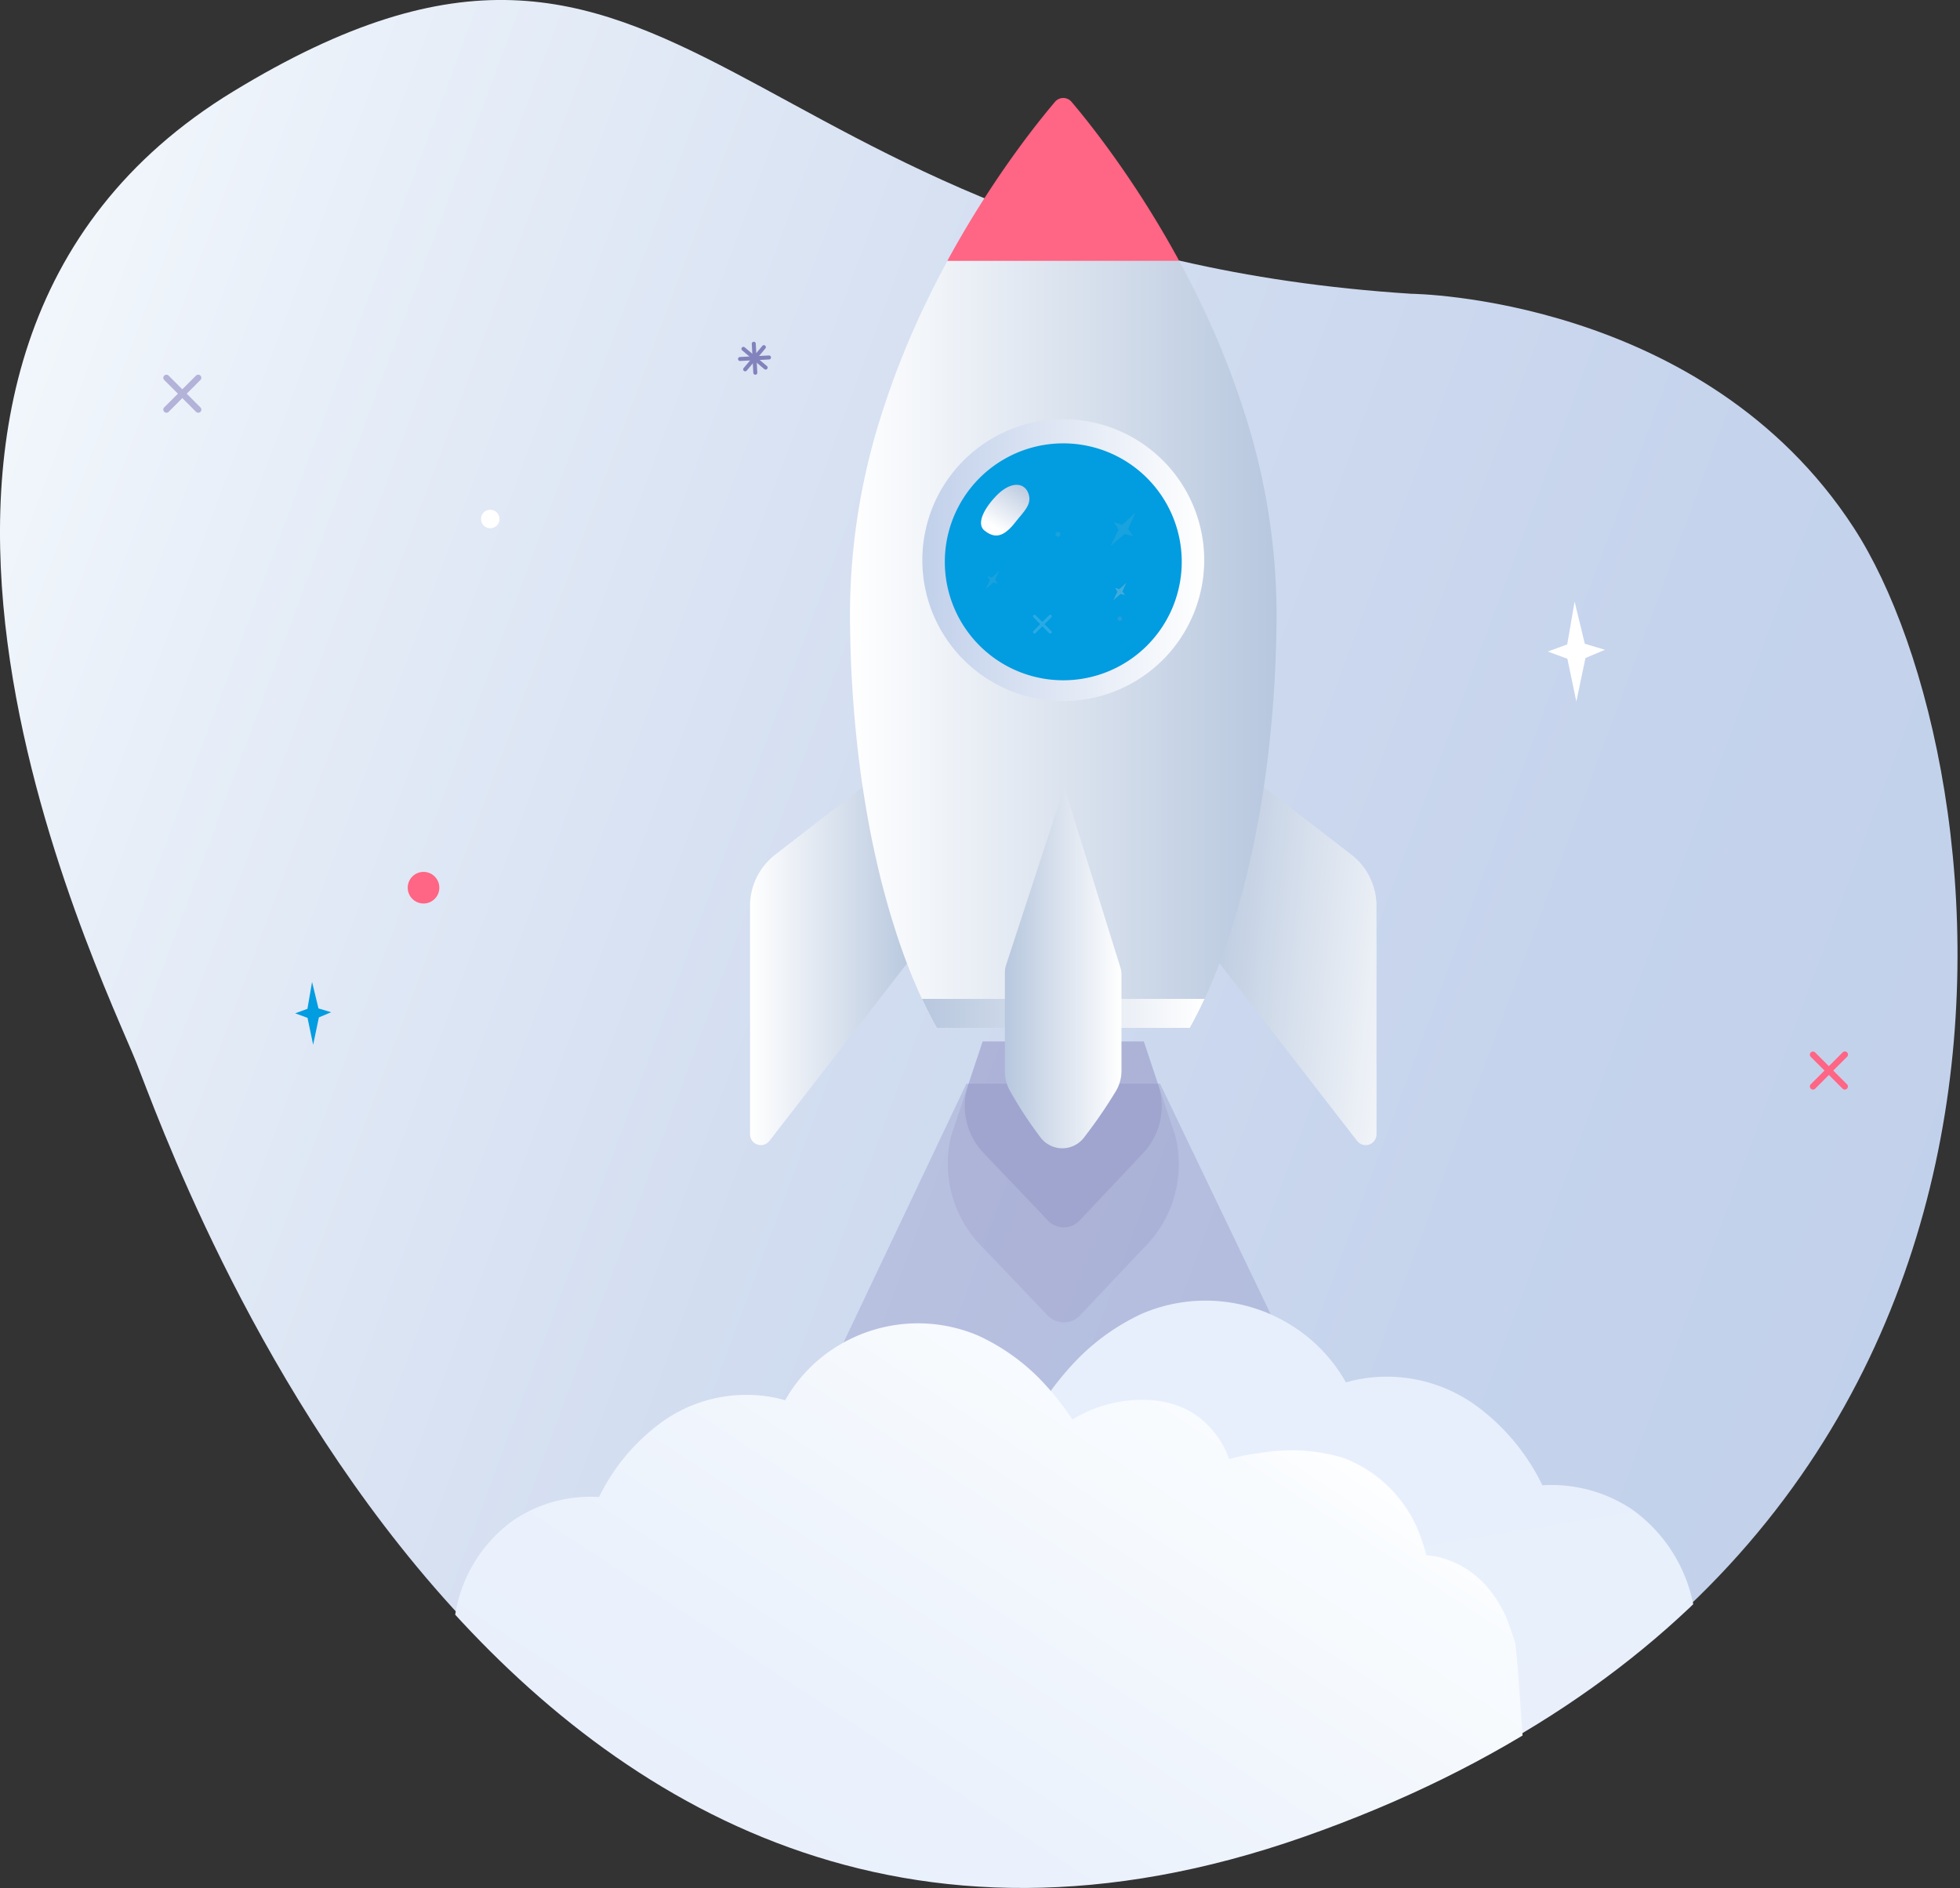 <svg id="illustration" xmlns="http://www.w3.org/2000/svg" xmlns:xlink="http://www.w3.org/1999/xlink" width="163" height="157" viewBox="0 0 163 157">
  <rect x="0" y="0" width="163" height="157" fill="#333333" stroke="none"/>
  <defs>
    <linearGradient id="linear-gradient" x1="0.027" y1="0.386" x2="1.012" y2="0.708" gradientUnits="objectBoundingBox">
      <stop offset="0" stop-color="#f5f9fd"/>
      <stop offset="0.155" stop-color="#e7eef8"/>
      <stop offset="0.444" stop-color="#d2ddf0"/>
      <stop offset="0.728" stop-color="#c5d3ec"/>
      <stop offset="1" stop-color="#c1d0ea"/>
    </linearGradient>
    <linearGradient id="linear-gradient-2" x1="1.368" y1="0.717" x2="-0.409" y2="0.293" gradientUnits="objectBoundingBox">
      <stop offset="0" stop-color="#fff"/>
      <stop offset="0.837" stop-color="#b7c7de"/>
    </linearGradient>
    <linearGradient id="linear-gradient-3" y1="0.5" x2="1" y2="0.5" gradientUnits="objectBoundingBox">
      <stop offset="0" stop-color="#fff"/>
      <stop offset="1" stop-color="#b7c7de"/>
    </linearGradient>
    <linearGradient id="linear-gradient-5" x1="1" y1="0.5" x2="0" y2="0.5" xlink:href="#linear-gradient-3"/>
    <linearGradient id="linear-gradient-7" x1="1" y1="0.5" x2="0" y2="0.5" gradientUnits="objectBoundingBox">
      <stop offset="0" stop-color="#fff"/>
      <stop offset="1" stop-color="#c1d0ea"/>
    </linearGradient>
    <linearGradient id="linear-gradient-8" y1="0.5" x2="1" y2="0.5" gradientUnits="objectBoundingBox">
      <stop offset="0" stop-color="#b7c7de"/>
      <stop offset="1" stop-color="#fff"/>
    </linearGradient>
    <linearGradient id="linear-gradient-9" x1="0.315" y1="0.809" x2="0.812" y2="-0.019" xlink:href="#linear-gradient-3"/>
    <clipPath id="clip-path">
      <path id="Path_10219" data-name="Path 10219" d="M117.76,24.43s24.281.216,36.787,19.454c12.689,19.521,20.692,85.241-45.728,108.535S14.809,96.067,11.743,88.406s-28.253-58.685,8.033-80.8C57.538-15.4,60.4,20.757,117.76,24.43Z" transform="translate(-0.384)" fill="none"/>
    </clipPath>
    <linearGradient id="linear-gradient-10" x1="0.673" y1="1.292" x2="0.304" y2="0.102" gradientUnits="objectBoundingBox">
      <stop offset="0" stop-color="#f5f9fd"/>
      <stop offset="0.092" stop-color="#f0f5fd"/>
      <stop offset="0.332" stop-color="#e9f0fc"/>
      <stop offset="1" stop-color="#e7effc"/>
    </linearGradient>
    <clipPath id="clip-path-2">
      <path id="Path_10221" data-name="Path 10221" d="M117.376,25.04s24.281.216,36.787,19.454c12.689,19.521,20.692,85.241-45.728,108.535S14.425,96.677,11.359,89.016s-28.253-58.685,8.033-80.8C57.154-14.79,60.012,21.367,117.376,25.04Z" transform="translate(0 -0.61)" fill="none"/>
    </clipPath>
    <linearGradient id="linear-gradient-11" x1="0.915" y1="0.306" x2="-0.006" y2="1.063" gradientUnits="objectBoundingBox">
      <stop offset="0" stop-color="#fff"/>
      <stop offset="0.087" stop-color="#f8fbfe"/>
      <stop offset="0.23" stop-color="#f5f9fd"/>
      <stop offset="0.249" stop-color="#f4f8fd"/>
      <stop offset="0.584" stop-color="#eaf1fc"/>
      <stop offset="1" stop-color="#e7effc"/>
    </linearGradient>
  </defs>
  <path id="Path_10185" data-name="Path 10185" d="M117.376,24.43s24.281.216,36.787,19.454c12.689,19.521,20.692,85.241-45.728,108.535S14.425,96.067,11.359,88.406s-28.253-58.685,8.033-80.8C57.154-15.4,60.012,20.757,117.376,24.43Z" transform="translate(0 0)" fill="url(#linear-gradient)"/>
  <path id="Path_10186" data-name="Path 10186" d="M47.593,154.712l1.018-.43-1.052-.317-.533-2.2L46.64,154l-1.018.373,1.026.376.469,2.237Z" transform="translate(-21.074 -70.108)" fill="#029ce0"/>
  <path id="Path_10187" data-name="Path 10187" d="M76.039,79.556a.768.768,0,1,1-.768-.768A.768.768,0,0,1,76.039,79.556Z" transform="translate(-34.499 -36.397)" fill="#fff"/>
  <g id="Group_10990" data-name="Group 10990" transform="translate(150.515 87.445)">
    <path id="Path_10188" data-name="Path 10188" d="M280.62,165.688a.258.258,0,0,1-.182-.44l2.645-2.645a.258.258,0,1,1,.364.365l-2.645,2.645A.257.257,0,0,1,280.62,165.688Z" transform="translate(-280.362 -162.527)" fill="#ff6584"/>
    <path id="Path_10189" data-name="Path 10189" d="M283.265,165.688a.257.257,0,0,1-.182-.075l-2.645-2.645a.258.258,0,1,1,.365-.365l2.645,2.645a.258.258,0,0,1-.182.44Z" transform="translate(-280.362 -162.527)" fill="#ff6584"/>
  </g>
  <g id="Group_10991" data-name="Group 10991" transform="translate(13.584 31.158)">
    <path id="Path_10190" data-name="Path 10190" d="M25.5,61.072a.258.258,0,0,1-.182-.44l2.645-2.645a.258.258,0,1,1,.365.365L25.686,61a.257.257,0,0,1-.182.075Z" transform="translate(-25.246 -57.911)" fill="#b3b2d8"/>
    <path id="Path_10191" data-name="Path 10191" d="M28.149,61.072A.257.257,0,0,1,27.966,61l-2.645-2.645a.258.258,0,1,1,.365-.365l2.645,2.645a.258.258,0,0,1-.182.44Z" transform="translate(-25.246 -57.911)" fill="#b3b2d8"/>
  </g>
  <g id="Group_10994" data-name="Group 10994" transform="translate(61.379 28.418)">
    <g id="Group_10992" data-name="Group 10992">
      <path id="Path_10192" data-name="Path 10192" d="M114.368,55.352a.166.166,0,0,1,.1-.29l2.41-.127a.166.166,0,1,1,.017.332l-2.41.127A.166.166,0,0,1,114.368,55.352Z" transform="translate(-114.313 -53.793)" fill="#8282bc"/>
      <path id="Path_10193" data-name="Path 10193" d="M116.617,55.514a.166.166,0,0,1-.055-.115l-.127-2.41a.166.166,0,0,1,.332-.017l.127,2.41a.166.166,0,0,1-.277.132Z" transform="translate(-115.293 -52.813)" fill="#8282bc"/>
    </g>
    <g id="Group_10993" data-name="Group 10993" transform="translate(0.282 0.282)">
      <path id="Path_10194" data-name="Path 10194" d="M114.838,53.788a.166.166,0,0,1,.273-.141l1.846,1.556a.166.166,0,0,1-.214.254L114.9,53.9a.166.166,0,0,1-.058-.113Z" transform="translate(-114.838 -53.462)" fill="#8282bc"/>
      <path id="Path_10195" data-name="Path 10195" d="M115.108,55.364a.166.166,0,0,1,.039-.121L116.7,53.4a.166.166,0,1,1,.254.214L115.4,55.457a.166.166,0,0,1-.293-.093Z" transform="translate(-114.962 -53.338)" fill="#8282bc"/>
    </g>
  </g>
  <path id="Path_10196" data-name="Path 10196" d="M242.867,97.67l1.621-.684-1.676-.505-.848-3.509-.615,3.565-1.62.593,1.633.6.746,3.56Z" transform="translate(-111.014 -42.95)" fill="#fff"/>
  <path id="Path_10197" data-name="Path 10197" d="M65.779,136.073a1.314,1.314,0,1,1-1.314-1.314,1.314,1.314,0,0,1,1.314,1.314Z" transform="translate(-29.243 -62.254)" fill="#ff6584"/>
  <path id="Path_10198" data-name="Path 10198" d="M136.945,167.5l-14.876,31.342h46.024L153.051,167.5Z" transform="translate(-56.577 -77.381)" fill="#8282bc" opacity="0.3"/>
  <g id="Group_10998" data-name="Group 10998" transform="translate(62.376 8.149)">
    <path id="Path_10199" data-name="Path 10199" d="M163.079,178.166l-5.258,5.566a1.865,1.865,0,0,1-2.705.006l-5.3-5.559a9.791,9.791,0,0,1-2.718-9.35l.569-1.705,2.058-6.161h13.4l2.065,6.192.569,1.706A9.776,9.776,0,0,1,163.079,178.166Z" transform="translate(-130.376 -82.502)" fill="#8282bc" opacity="0.2"/>
    <path id="Path_10200" data-name="Path 10200" d="M165.535,164.5a5.7,5.7,0,0,1-1.2,5.707l-.027.029-5.3,5.612a1.8,1.8,0,0,1-2.617.006l-5.346-5.606-.028-.029a5.644,5.644,0,0,1-1.261-5.675l1.2-3.586h13.4Z" transform="translate(-131.61 -82.502)" fill="#8282bc" opacity="0.3"/>
    <g id="Group_10995" data-name="Group 10995" transform="translate(0 53.958)">
      <path id="Path_10201" data-name="Path 10201" d="M187.657,132.611,199.739,148.2a.9.9,0,0,0,1.609-.551v-19a5.389,5.389,0,0,0-2.094-4.264l-11.6-8.962Z" transform="translate(-149.25 -115.425)" fill="url(#linear-gradient-2)"/>
      <path id="Path_10202" data-name="Path 10202" d="M129.971,132.611,117.887,148.2a.9.9,0,0,1-1.607-.55v-19a5.392,5.392,0,0,1,2.1-4.267l11.6-8.961Z" transform="translate(-116.28 -115.425)" fill="url(#linear-gradient-3)"/>
    </g>
    <path id="Path_10203" data-name="Path 10203" d="M164.43,52.627q-.311-.967-.648-1.909c-.448-1.256-.927-2.478-1.427-3.663-.625-1.481-1.284-2.9-1.96-4.26q-.638-1.281-1.292-2.48H139.826q-.652,1.2-1.292,2.48c-.676,1.357-1.335,2.779-1.96,4.26-.5,1.185-.979,2.407-1.427,3.663q-.336.942-.648,1.909A54.743,54.743,0,0,0,131.727,69.4a102.016,102.016,0,0,0,.645,11.554c.233,2.043.527,4.024.876,5.933q.1.573.216,1.136.2,1,.418,1.976c.1.445.2.887.308,1.322q.261,1.07.546,2.1.142.515.291,1.019.3,1.008.616,1.973T136.3,98.3q.512,1.376,1.071,2.642.745,1.686,1.567,3.16h21.044q.82-1.471,1.566-3.16c.62-1.4,1.2-2.917,1.732-4.523q.32-.964.617-1.973.148-.5.291-1.019.285-1.03.546-2.1.391-1.605.726-3.3.111-.563.216-1.136c.349-1.909.643-3.89.876-5.933A102.048,102.048,0,0,0,167.2,69.4a54.74,54.74,0,0,0-2.772-16.775Z" transform="translate(-123.415 -26.771)" fill="url(#linear-gradient-3)"/>
    <path id="Path_10204" data-name="Path 10204" d="M164.455,25.874q-.207-.348-.413-.686-.618-1.016-1.222-1.947c-1.738-2.689-3.339-4.829-4.505-6.3-.488-.614-.9-1.111-1.214-1.481a.9.9,0,0,0-1.369,0c-.314.37-.726.866-1.214,1.481-1.166,1.468-2.767,3.609-4.505,6.3q-.6.931-1.222,1.947-.206.339-.413.686-.414.7-.83,1.427-.386.678-.77,1.386h19.277C165.523,27.708,164.987,26.768,164.455,25.874Z" transform="translate(-130.368 -15.145)" fill="#ff6584"/>
    <path id="Path_10205" data-name="Path 10205" d="M154.607,154.376H142.859q.59,1.269,1.225,2.41h21.044q.635-1.139,1.225-2.41Z" transform="translate(-128.557 -79.459)" fill="url(#linear-gradient-5)"/>
    <path id="Path_10206" data-name="Path 10206" d="M164.374,158.552H143.33l-2.1,5.354h25.252Z" transform="translate(-127.803 -81.388)" fill="url(#linear-gradient-5)"/>
    <g id="Group_10996" data-name="Group 10996" transform="translate(14.329 26.71)">
      <path id="Path_10207" data-name="Path 10207" d="M154.63,64.785a11.72,11.72,0,1,0,11.72,11.72,11.72,11.72,0,0,0-11.72-11.72Z" transform="translate(-142.91 -64.785)" fill="url(#linear-gradient-7)"/>
      <path id="Path_10208" data-name="Path 10208" d="M166.085,78.11a9.851,9.851,0,0,0-19.7,0h0a9.851,9.851,0,1,0,19.7,0" transform="translate(-144.514 -66.39)" fill="#029ce0"/>
    </g>
    <path id="Path_10209" data-name="Path 10209" d="M165.365,137.213v8a3.269,3.269,0,0,1-.484,1.714,39.879,39.879,0,0,1-2.578,3.756,2.275,2.275,0,0,1-3.719,0,34.389,34.389,0,0,1-2.474-3.778,3.28,3.28,0,0,1-.438-1.637V137a1.93,1.93,0,0,1,.1-.6l4.066-12.423.692-2.116.094-.287.716,2.4,3.941,12.657A1.931,1.931,0,0,1,165.365,137.213Z" transform="translate(-134.476 -64.309)" fill="url(#linear-gradient-8)"/>
    <path id="Path_10210" data-name="Path 10210" d="M155.89,75.571c-.393-.926-1.562-.891-2.7.324s-1.544,2.348-.926,2.835c.836.66,1.571.6,2.59-.723C155.482,77.188,156.3,76.547,155.89,75.571Z" transform="translate(-132.768 -42.758)" fill="url(#linear-gradient-9)"/>
    <path id="Path_10211" data-name="Path 10211" d="M173.036,91l.37.1-.221-.31.321-.717-.581.532-.358-.114.2.321-.346.712Z" transform="translate(-142.214 -49.757)" fill="#c8d3d7" opacity="0.31"/>
    <path id="Path_10212" data-name="Path 10212" d="M173.456,95.46a.188.188,0,1,1-.188-.188A.188.188,0,0,1,173.456,95.46Z" transform="translate(-142.517 -52.158)" fill="#72a7d3" opacity="0.29"/>
    <path id="Path_10213" data-name="Path 10213" d="M163.889,82.4a.209.209,0,1,1-.209-.209A.209.209,0,0,1,163.889,82.4Z" transform="translate(-138.078 -46.116)" fill="#c8d3d7" opacity="0.11"/>
    <g id="Group_10997" data-name="Group 10997" transform="translate(23.527 42.971)" opacity="0.15">
      <path id="Path_10214" data-name="Path 10214" d="M160.132,96.575a.128.128,0,0,1-.091-.218l1.313-1.313a.128.128,0,1,1,.181.181l-1.313,1.313A.128.128,0,0,1,160.132,96.575Z" transform="translate(-160.004 -95.006)" fill="#fff"/>
      <path id="Path_10215" data-name="Path 10215" d="M161.446,96.575a.127.127,0,0,1-.091-.037l-1.313-1.313a.128.128,0,0,1,.181-.181l1.313,1.313a.128.128,0,0,1-.09.218Z" transform="translate(-160.004 -95.006)" fill="#fff"/>
    </g>
    <path id="Path_10216" data-name="Path 10216" d="M173.178,80.988l.712.189-.426-.6.619-1.379-1.118,1.023-.689-.218.387.617L172,81.993Z" transform="translate(-142.018 -44.734)" fill="#c8d3d7" opacity="0.11"/>
    <path id="Path_10217" data-name="Path 10217" d="M153.315,89.2l.391.1-.233-.328.34-.758-.614.562-.378-.121.213.339-.366.753Z" transform="translate(-133.088 -48.899)" fill="#c8d3d7" opacity="0.11"/>
  </g>
  <g id="Group_10999" data-name="Group 10999" transform="translate(0.207 0)" clip-path="url(#clip-path)">
    <path id="Path_10218" data-name="Path 10218" d="M179.458,249.606l-96,3.01c.114-.78,2.759-22.75,3.044-23.481.234-.691.449-1.384.721-2.068a10.375,10.375,0,0,1,1.384-2.369,8.147,8.147,0,0,1,3.813-2.813,7.229,7.229,0,0,1,1.85-.4,18.378,18.378,0,0,1,.65-2.011,11.562,11.562,0,0,1,6.7-6.6,15.989,15.989,0,0,1,7.26-.411,16.551,16.551,0,0,1,2.714.55,7.849,7.849,0,0,1,3.037-3.99c2.419-1.592,5.668-1.515,8.284-.66a11.075,11.075,0,0,1,2.428,1.141,24.756,24.756,0,0,1,2.927-3.648,18.323,18.323,0,0,1,5.355-3.767,13.431,13.431,0,0,1,12.3.9,13.225,13.225,0,0,1,4.652,4.819c.287-.085.578-.162.877-.222a12.652,12.652,0,0,1,9.732,2,17.8,17.8,0,0,1,5.729,6.777,12.046,12.046,0,0,1,7.5,2.037,12.738,12.738,0,0,1,5.093,12.562C179.489,231.088,179.484,249.471,179.458,249.606Z" transform="translate(-38.852 -92.85)" fill="url(#linear-gradient-10)"/>
  </g>
  <g id="Group_11000" data-name="Group 11000" transform="translate(0 0.328)" clip-path="url(#clip-path-2)">
    <path id="Path_10220" data-name="Path 10220" d="M70.531,252.478l89.452-1.433c-.108-.734-1.181-19.36-1.451-20.049-.222-.65-.425-1.3-.683-1.947a9.752,9.752,0,0,0-1.311-2.23,7.713,7.713,0,0,0-3.612-2.648,6.884,6.884,0,0,0-1.752-.374,17.2,17.2,0,0,0-.615-1.893,10.919,10.919,0,0,0-6.349-6.215,15.236,15.236,0,0,0-6.876-.387,15.77,15.77,0,0,0-2.57.518,7.393,7.393,0,0,0-2.876-3.755c-2.291-1.5-5.369-1.426-7.846-.621a10.523,10.523,0,0,0-2.3,1.074,23.326,23.326,0,0,0-2.772-3.434,17.354,17.354,0,0,0-5.072-3.546,12.79,12.79,0,0,0-11.646.842,12.483,12.483,0,0,0-4.406,4.535c-.272-.08-.548-.152-.831-.209a12.044,12.044,0,0,0-9.217,1.878,16.784,16.784,0,0,0-5.426,6.379,11.462,11.462,0,0,0-7.1,1.917,11.955,11.955,0,0,0-4.824,11.823C70.464,232.835,70.507,252.351,70.531,252.478Z" transform="translate(-32.552 -94.802)" fill="url(#linear-gradient-11)"/>
  </g>
</svg>
